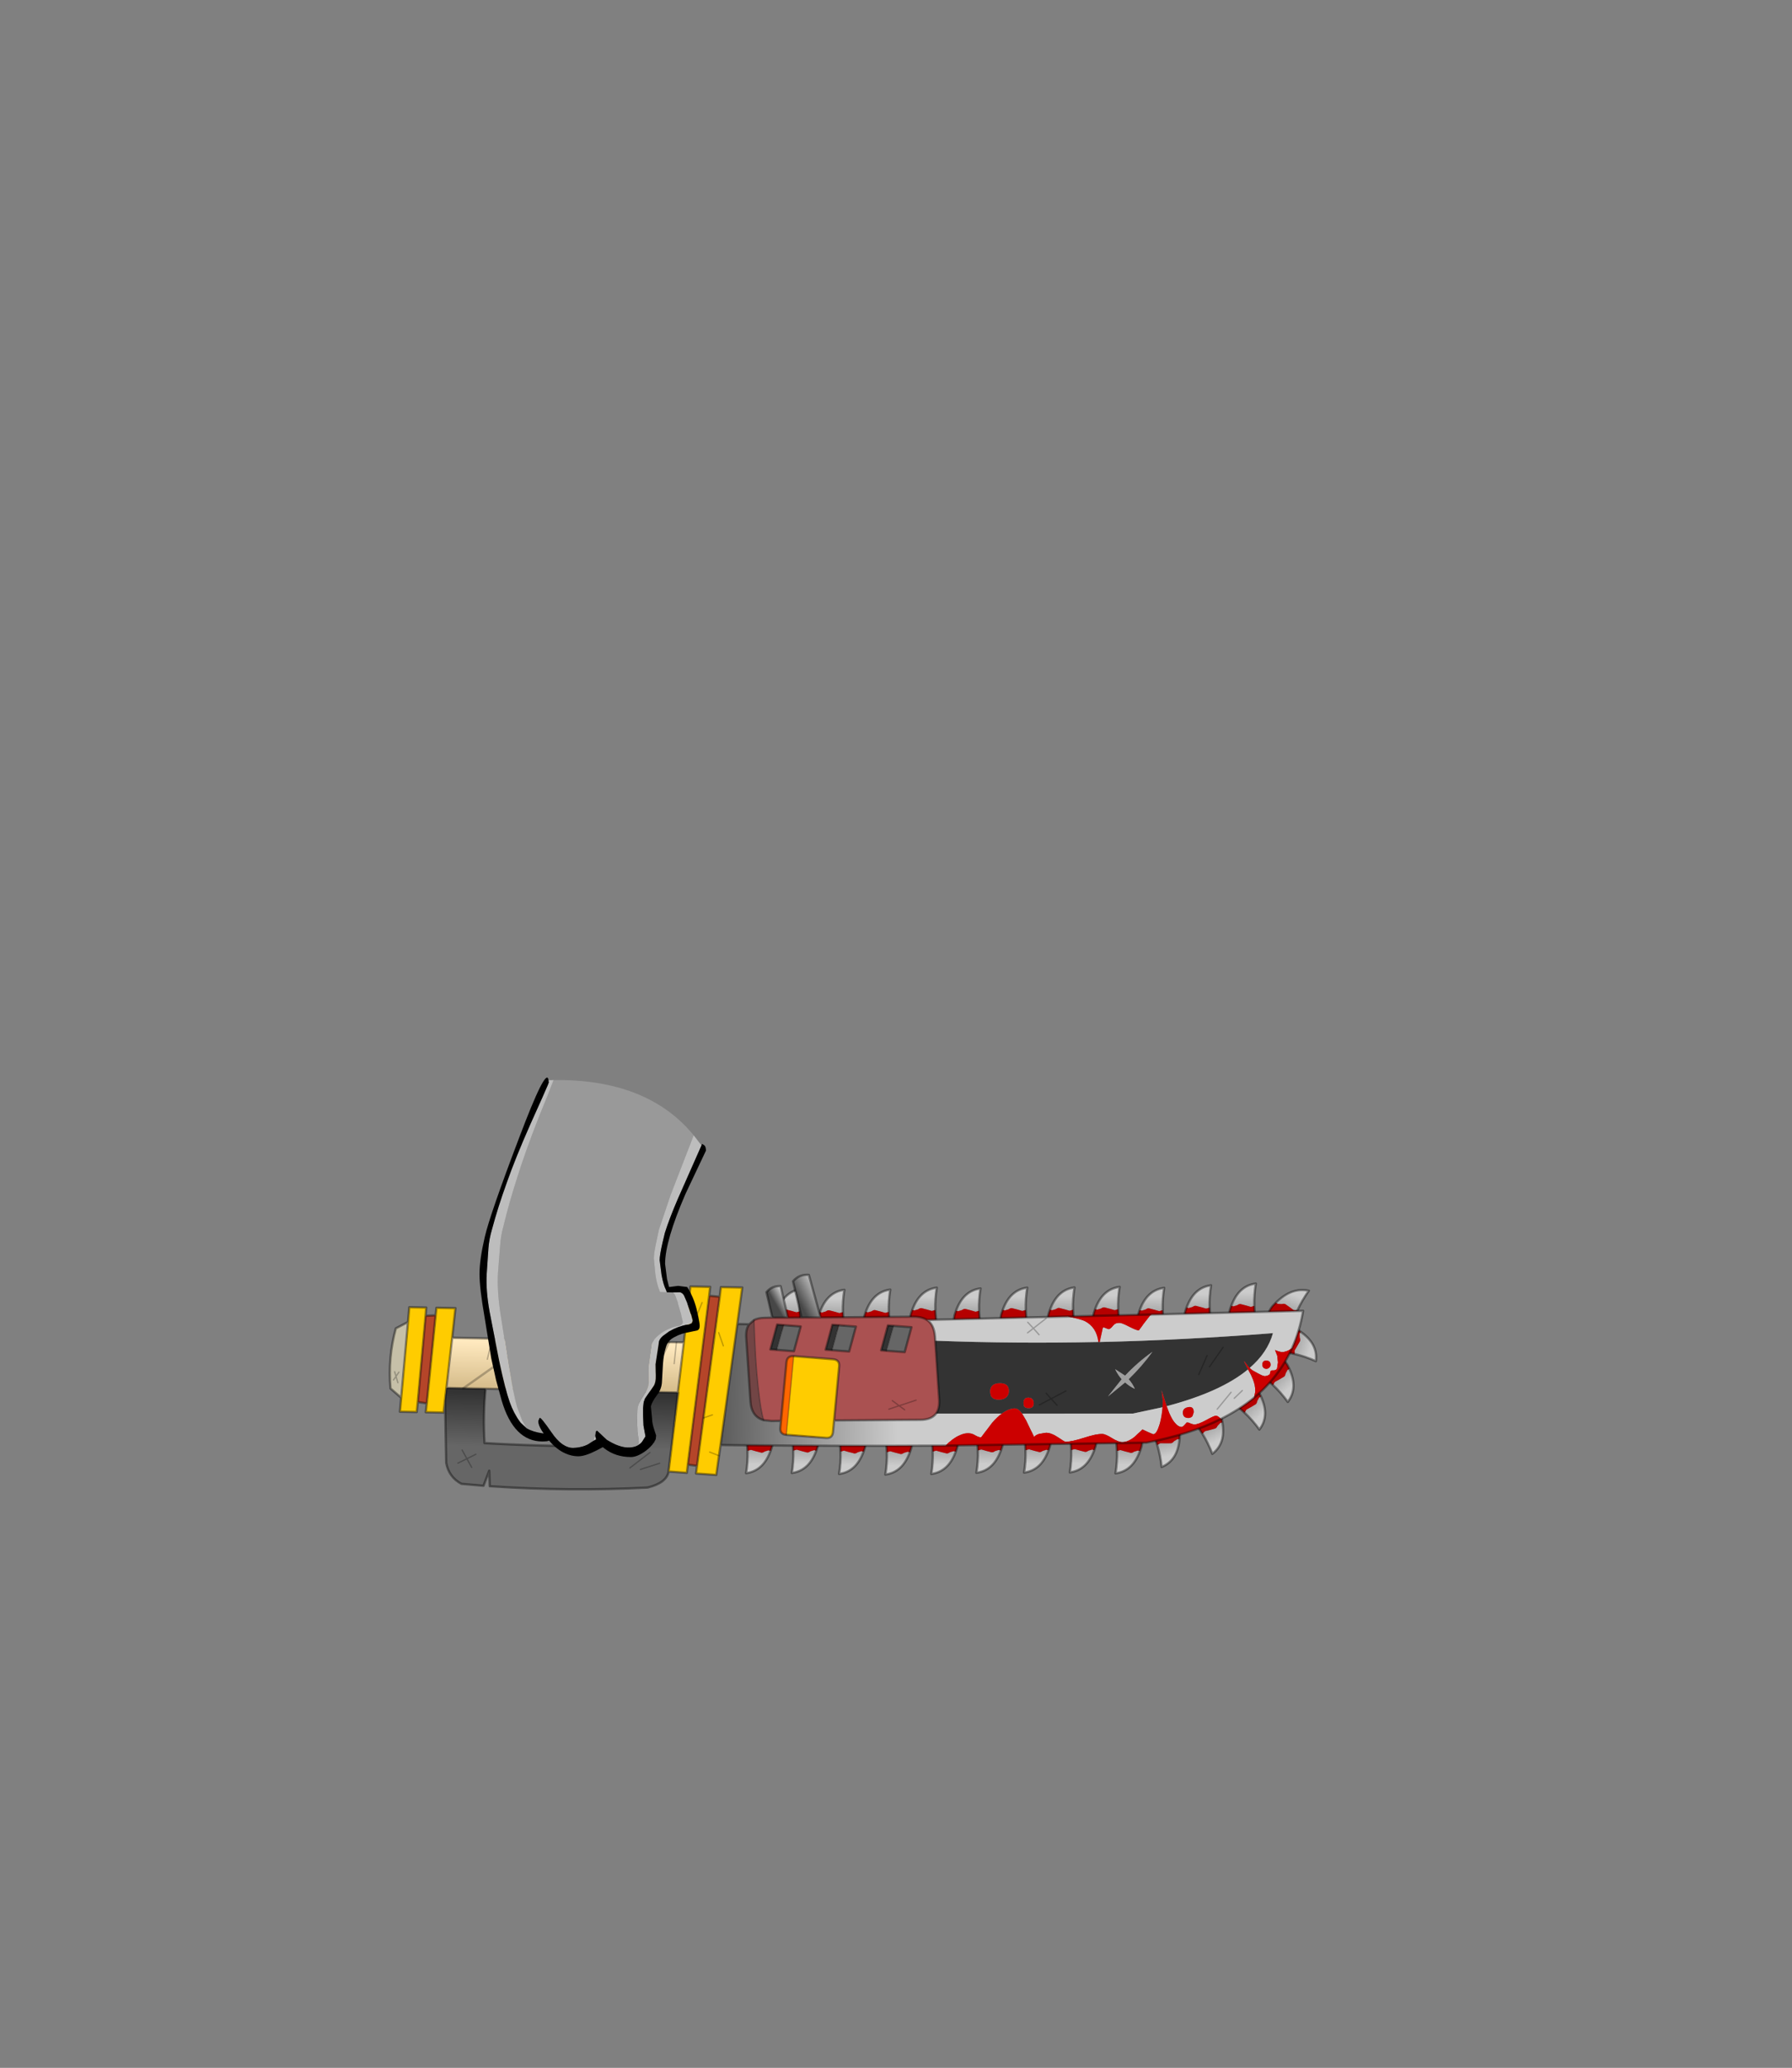 <?xml version="1.0" encoding="UTF-8" standalone="no"?>
<svg xmlns:xlink="http://www.w3.org/1999/xlink" height="531.5px" width="460.6px" xmlns="http://www.w3.org/2000/svg">
  <rect width="100%" height="100%" fill="#808080" stroke="none"/>
  <g transform="matrix(1.0, 0.0, 0.0, 1.0, 193.65, 334.05)">
    <use height="13.1" transform="matrix(0.847, 0.017, -0.017, 0.847, 5.345, -3.173)" width="8.95" xlink:href="#shape0"/>
    <use height="13.1" transform="matrix(0.847, 0.017, -0.017, 0.847, 16.395, -2.973)" width="8.95" xlink:href="#shape0"/>
    <use height="13.1" transform="matrix(0.847, 0.017, -0.017, 0.847, 28.195, -3.023)" width="8.95" xlink:href="#shape0"/>
    <use height="13.1" transform="matrix(0.847, 0.017, -0.017, 0.847, 40.145, -3.523)" width="8.95" xlink:href="#shape0"/>
    <use height="13.1" transform="matrix(0.847, 0.017, -0.017, 0.847, 51.395, -3.323)" width="8.95" xlink:href="#shape0"/>
    <use height="13.1" transform="matrix(0.847, 0.017, -0.017, 0.847, 63.395, -3.523)" width="8.95" xlink:href="#shape0"/>
    <use height="13.1" transform="matrix(0.847, 0.017, -0.017, 0.847, 75.545, -3.573)" width="8.95" xlink:href="#shape0"/>
    <use height="13.1" transform="matrix(0.847, 0.017, -0.017, 0.847, 87.145, -3.723)" width="8.95" xlink:href="#shape0"/>
    <use height="13.1" transform="matrix(0.847, 0.017, -0.017, 0.847, 98.595, -3.473)" width="8.95" xlink:href="#shape0"/>
    <use height="13.1" transform="matrix(0.847, 0.017, -0.017, 0.847, 110.645, -4.123)" width="8.95" xlink:href="#shape0"/>
    <use height="13.1" transform="matrix(0.847, 0.017, -0.017, 0.847, 122.145, -4.573)" width="8.95" xlink:href="#shape0"/>
    <use height="13.1" transform="matrix(0.785, 0.302, -0.397, 0.762, 136.417, -5.05)" width="8.95" xlink:href="#shape0"/>
    <use height="13.1" transform="matrix(-0.235, 0.814, -0.814, -0.235, 146.79, 9.177)" width="8.95" xlink:href="#shape0"/>
    <use height="13.1" transform="matrix(-0.611, 0.587, -0.587, -0.611, 142.595, 21.657)" width="8.95" xlink:href="#shape0"/>
    <use height="13.1" transform="matrix(-0.611, 0.587, -0.587, -0.611, 135.295, 28.757)" width="8.95" xlink:href="#shape0"/>
    <use height="13.1" transform="matrix(-0.742, 0.409, -0.409, -0.742, 124.22, 36.517)" width="8.95" xlink:href="#shape0"/>
    <use height="13.1" transform="matrix(-0.823, 0.203, -0.203, -0.823, 111.784, 41.622)" width="8.95" xlink:href="#shape0"/>
    <use height="13.1" transform="matrix(-0.847, -0.016, 0.016, -0.847, 100.055, 45.073)" width="8.95" xlink:href="#shape0"/>
    <use height="13.1" transform="matrix(-0.847, -0.016, 0.016, -0.847, 88.305, 44.823)" width="8.95" xlink:href="#shape0"/>
    <use height="13.1" transform="matrix(-0.847, -0.016, 0.016, -0.847, 76.555, 44.873)" width="8.95" xlink:href="#shape0"/>
    <use height="13.1" transform="matrix(-0.847, -0.016, 0.016, -0.847, 64.305, 44.923)" width="8.95" xlink:href="#shape0"/>
    <use height="13.1" transform="matrix(-0.847, -0.016, 0.016, -0.847, 52.705, 45.223)" width="8.95" xlink:href="#shape0"/>
    <use height="13.1" transform="matrix(-0.847, -0.016, 0.016, -0.847, 40.905, 45.373)" width="8.95" xlink:href="#shape0"/>
    <use height="13.1" transform="matrix(-0.847, -0.016, 0.016, -0.847, 29.005, 45.223)" width="8.95" xlink:href="#shape0"/>
    <use height="13.1" transform="matrix(-0.847, -0.016, 0.016, -0.847, 16.855, 44.973)" width="8.95" xlink:href="#shape0"/>
    <use height="13.1" transform="matrix(-0.847, -0.016, 0.016, -0.847, 5.105, 45.023)" width="8.95" xlink:href="#shape0"/>
    <use height="67.2" transform="matrix(0.847, 0.017, -0.017, 0.847, -93.194, -8.827)" width="277.35" xlink:href="#shape1"/>
    <use height="97.55" transform="matrix(1.0, 0.0, 0.0, 1.0, -70.4, -57.1)" width="58.2" xlink:href="#shape2"/>
  </g>
  <defs>
    <g id="shape0" transform="matrix(1.0, 0.0, 0.0, 1.0, 4.5, 6.55)">
      <path d="M3.45 0.6 L3.05 0.7 2.4 0.9 0.9 0.5 -0.8 0.1 -1.15 0.15 Q-1.25 0.15 -1.8 0.5 L-2.9 0.85 -3.55 0.7 Q-1.4 -5.45 3.75 -6.2 3.25 -2.8 3.45 0.6" fill="url(#gradient0)" fill-rule="evenodd" stroke="none"/>
      <path d="M3.45 0.6 Q3.6 3.1 4.1 5.65 -0.1 6.7 -3.8 5.8 -4.4 3.65 -3.9 1.8 L-3.55 0.7 -2.9 0.85 -1.8 0.5 Q-1.25 0.15 -1.15 0.15 L-0.8 0.1 0.9 0.5 2.4 0.9 3.05 0.7 3.45 0.6" fill="#b50000" fill-rule="evenodd" stroke="none"/>
      <path d="M-3.55 0.7 L-3.9 1.8 Q-4.4 3.65 -3.8 5.8 -0.1 6.7 4.1 5.65 3.6 3.1 3.45 0.6 3.25 -2.8 3.75 -6.2 -1.4 -5.45 -3.55 0.7 Z" fill="none" stroke="#000000" stroke-linecap="round" stroke-linejoin="round" stroke-opacity="0.4" stroke-width="0.7"/>
    </g>
    <linearGradient gradientTransform="matrix(0.0, 0.004, -0.008, 0.0, 0.4, -0.2)" gradientUnits="userSpaceOnUse" id="gradient0" spreadMethod="pad" x1="-819.2" x2="819.2">
      <stop offset="0.0" stop-color="#cccccc"/>
      <stop offset="1.0" stop-color="#999999"/>
    </linearGradient>
    <g id="shape1" transform="matrix(1.0, 0.0, 0.0, 1.0, 140.4, 33.6)">
      <path d="M12.45 -18.3 L10.75 -18.4 8.85 -10.8 10.45 -10.7 16.0 -10.4 17.9 -18.0 12.45 -18.3 M22.55 -20.3 Q24.75 -18.95 25.1 -15.3 L25.2 -14.05 26.75 3.8 Q26.95 6.5 25.9 8.05 24.55 9.95 21.2 10.05 L-5.0 10.75 -3.8 -5.65 Q-3.65 -7.65 -5.65 -7.8 L-17.65 -8.5 Q-19.65 -8.6 -19.8 -6.6 L-21.1 11.2 -23.95 11.3 -26.35 11.1 Q-27.25 8.65 -28.25 1.0 -29.25 -6.7 -29.9 -19.2 -28.65 -19.9 -26.65 -19.95 L-24.35 -20.05 -19.6 -20.15 -15.5 -20.25 -9.7 -20.4 18.5 -21.2 Q20.95 -21.25 22.55 -20.3 M16.35 7.1 L14.65 5.9 19.75 4.1 14.65 5.9 16.35 7.1 M12.55 4.4 L14.65 5.9 11.55 7.0 14.65 5.9 12.55 4.4 M-20.9 -17.85 L-22.85 -18.0 -24.75 -10.4 -22.85 -10.3 -17.6 -10.0 -15.7 -17.55 -20.9 -17.85 M-4.15 -18.15 L-6.1 -18.25 -8.0 -10.65 -6.05 -10.55 -0.85 -10.25 1.05 -17.85 -4.15 -18.15" fill="#aa5151" fill-rule="evenodd" stroke="none"/>
      <path d="M10.45 -10.7 L8.85 -10.8 10.75 -18.4 12.45 -18.3 10.45 -10.7 M25.2 -14.05 Q49.15 -13.6 74.7 -14.65 L75.1 -14.65 Q100.55 -15.75 127.6 -18.4 126.1 -12.5 120.75 -7.7 L120.1 -8.4 119.15 -9.6 119.0 -9.6 120.25 -7.25 Q112.15 -0.25 95.8 4.4 L94.15 -0.4 94.3 0.6 94.6 2.8 94.55 4.75 85.6 6.85 52.0 7.55 Q50.85 6.0 49.8 6.0 48.0 6.0 45.85 7.65 L25.9 8.05 Q26.95 6.5 26.75 3.8 L25.2 -14.05 M84.1 -3.55 Q88.05 -7.55 91.15 -12.0 86.7 -8.7 83.0 -4.6 L79.95 -6.5 Q80.8 -4.8 82.0 -3.5 L77.95 1.8 83.05 -2.55 Q84.35 -1.4 86.05 -0.65 85.25 -2.3 84.1 -3.55 M107.75 -11.2 L105.35 -5.4 107.75 -11.2 M108.55 -7.8 L112.55 -13.8 108.55 -7.8 M55.45 4.45 Q55.45 2.7 53.9 2.65 52.35 2.6 52.35 4.25 L52.45 5.1 Q52.75 5.85 53.9 5.85 55.45 5.85 55.45 4.45 M62.55 4.8 L60.7 2.85 57.15 4.8 60.7 2.85 62.55 4.8 M65.15 0.4 L60.7 2.85 59.15 1.2 60.7 2.85 65.15 0.4 M42.15 1.1 L42.4 2.3 Q43.0 3.45 44.7 3.45 46.45 3.45 47.3 2.45 47.85 1.75 47.85 0.85 47.85 -1.65 45.0 -1.55 42.15 -1.45 42.15 1.1 M-22.85 -10.3 L-24.75 -10.4 -22.85 -18.0 -20.9 -17.85 -22.85 -10.3 M-6.05 -10.55 L-8.0 -10.65 -6.1 -18.25 -4.15 -18.15 -6.05 -10.55" fill="#333333" fill-rule="evenodd" stroke="none"/>
      <path d="M12.45 -18.3 L17.9 -18.0 16.0 -10.4 10.45 -10.7 12.45 -18.3 M-20.9 -17.85 L-15.7 -17.55 -17.6 -10.0 -22.85 -10.3 -20.9 -17.85 M-4.15 -18.15 L1.05 -17.85 -0.85 -10.25 -6.05 -10.55 -4.15 -18.15" fill="#666666" fill-rule="evenodd" stroke="none"/>
      <path d="M25.2 -14.05 L25.1 -15.3 Q24.75 -18.95 22.55 -20.3 L65.3 -22.2 Q69.25 -21.45 70.45 -20.9 74.05 -19.15 74.7 -14.65 49.15 -13.6 25.2 -14.05 M-26.35 11.1 L-23.95 11.3 -21.1 11.2 -21.25 13.3 Q-21.4 15.3 -19.4 15.4 L-7.4 16.1 Q-5.4 16.25 -5.25 14.25 L-5.0 10.75 21.2 10.05 Q24.55 9.95 25.9 8.05 L45.85 7.65 Q44.45 8.7 42.95 10.5 L39.7 15.0 Q38.9 15.0 37.9 14.4 36.95 13.8 35.8 13.8 33.7 13.8 31.0 15.85 29.8 16.8 29.0 17.7 -1.3 18.5 -33.85 18.85 L-39.3 18.9 -34.95 -17.9 -31.35 -17.9 Q-32.4 -16.35 -32.15 -13.7 L-30.5 5.4 Q-30.1 10.15 -26.35 11.1 M53.15 -17.0 L54.9 -18.4 53.15 -20.2 54.9 -18.4 53.15 -17.0 M56.65 -16.5 L54.9 -18.4 58.7 -21.5 54.9 -18.4 56.65 -16.5 M75.1 -14.65 L76.0 -19.2 77.7 -18.6 Q78.2 -18.6 78.95 -19.6 79.7 -20.6 80.9 -20.6 81.7 -20.6 83.9 -19.5 86.15 -18.4 86.9 -18.4 L88.3 -20.45 90.2 -23.0 90.65 -23.3 136.6 -25.35 Q135.7 -19.2 133.45 -13.9 L133.2 -13.75 Q131.7 -12.7 130.35 -12.7 L129.4 -12.9 128.3 -13.3 129.05 -11.5 129.3 -9.55 129.05 -7.65 Q128.7 -7.05 127.8 -7.1 127.2 -7.15 127.05 -6.7 L126.9 -5.9 126.2 -5.45 125.45 -5.3 Q124.85 -5.3 123.9 -5.8 L122.0 -6.8 Q121.45 -7.05 120.75 -7.7 126.1 -12.5 127.6 -18.4 100.55 -15.75 75.1 -14.65 M120.25 -7.25 L121.2 -5.55 Q122.6 -2.8 122.6 -0.6 L122.3 1.1 122.25 1.3 Q117.9 5.0 112.35 7.95 111.4 7.0 110.8 7.0 110.25 7.0 107.85 8.4 105.4 9.8 104.2 9.8 L103.15 9.5 Q102.6 9.2 102.0 9.2 L101.2 10.1 Q100.75 10.6 100.4 10.6 98.55 10.6 96.65 6.5 L95.8 4.4 Q112.15 -0.25 120.25 -7.25 M94.55 4.75 Q94.4 7.45 93.8 9.8 92.95 13.0 91.9 13.0 L90.3 12.35 88.6 11.6 86.15 14.0 Q84.1 15.6 82.5 15.6 81.4 15.6 79.4 14.4 77.4 13.2 76.4 13.2 74.7 13.2 70.9 14.5 67.1 15.8 65.3 15.8 65.05 15.8 63.05 14.5 61.05 13.2 59.4 13.2 L57.25 13.6 Q56.0 14.05 55.8 14.6 L53.25 9.55 52.0 7.55 85.6 6.85 94.55 4.75 M103.7 7.25 L104.05 6.1 Q104.05 4.25 102.4 4.55 100.75 4.85 100.75 6.2 100.75 7.85 102.4 7.85 103.25 7.85 103.7 7.25 M126.7 -7.95 Q127.05 -8.3 127.05 -8.75 127.05 -10.0 125.8 -10.05 124.55 -10.05 124.55 -8.8 124.55 -8.4 124.7 -8.15 125.0 -7.55 125.8 -7.55 126.35 -7.55 126.7 -7.95 M111.15 5.0 L115.25 -0.2 111.15 5.0 M116.25 1.6 L118.65 -0.8 116.25 1.6" fill="url(#gradient1)" fill-rule="evenodd" stroke="none"/>
      <path d="M74.7 -14.65 Q74.05 -19.15 70.45 -20.9 69.25 -21.45 65.3 -22.2 L90.65 -23.3 90.2 -23.0 88.3 -20.45 86.9 -18.4 Q86.15 -18.4 83.9 -19.5 81.7 -20.6 80.9 -20.6 79.7 -20.6 78.95 -19.6 78.2 -18.6 77.7 -18.6 L76.0 -19.2 75.1 -14.65 74.7 -14.65 M120.75 -7.7 Q121.45 -7.05 122.0 -6.8 L123.9 -5.8 Q124.85 -5.3 125.45 -5.3 L126.2 -5.45 126.9 -5.9 127.05 -6.7 Q127.2 -7.15 127.8 -7.1 128.7 -7.05 129.05 -7.65 L129.3 -9.55 129.05 -11.5 128.3 -13.3 129.4 -12.9 130.35 -12.7 Q131.7 -12.7 133.2 -13.75 L133.45 -13.9 Q129.7 -5.15 122.25 1.3 L122.3 1.1 122.6 -0.6 Q122.6 -2.8 121.2 -5.55 L120.25 -7.25 119.0 -9.6 119.15 -9.6 120.1 -8.4 120.75 -7.7 M95.8 4.4 L96.65 6.5 Q98.55 10.6 100.4 10.6 100.75 10.6 101.2 10.1 L102.0 9.2 Q102.6 9.2 103.15 9.5 L104.2 9.8 Q105.4 9.8 107.85 8.4 110.25 7.0 110.8 7.0 111.4 7.0 112.35 7.95 102.9 12.9 89.85 15.6 L29.0 17.7 Q29.8 16.8 31.0 15.85 33.7 13.8 35.8 13.8 36.95 13.8 37.9 14.4 38.9 15.0 39.7 15.0 L42.95 10.5 Q44.45 8.7 45.85 7.65 48.0 6.0 49.8 6.0 50.85 6.0 52.0 7.55 L53.25 9.55 55.8 14.6 Q56.0 14.05 57.25 13.6 L59.4 13.2 Q61.05 13.2 63.05 14.5 65.05 15.8 65.3 15.8 67.1 15.8 70.9 14.5 74.7 13.2 76.4 13.2 77.4 13.2 79.4 14.4 81.4 15.6 82.5 15.6 84.1 15.6 86.15 14.0 L88.6 11.6 90.3 12.35 91.9 13.0 Q92.95 13.0 93.8 9.8 94.4 7.45 94.55 4.75 L94.6 2.8 94.3 0.6 94.15 -0.4 95.8 4.4 M126.7 -7.95 Q126.35 -7.55 125.8 -7.55 125.0 -7.55 124.7 -8.15 124.55 -8.4 124.55 -8.8 124.55 -10.05 125.8 -10.05 127.05 -10.0 127.05 -8.75 127.05 -8.3 126.7 -7.95 M103.7 7.25 Q103.25 7.85 102.4 7.85 100.75 7.85 100.75 6.2 100.75 4.85 102.4 4.55 104.05 4.25 104.05 6.1 L103.7 7.25 M55.45 4.45 Q55.45 5.85 53.9 5.85 52.75 5.85 52.45 5.1 L52.35 4.25 Q52.35 2.6 53.9 2.65 55.45 2.7 55.45 4.45 M42.15 1.1 Q42.15 -1.45 45.0 -1.55 47.85 -1.65 47.85 0.85 47.85 1.75 47.3 2.45 46.45 3.45 44.7 3.45 43.0 3.45 42.4 2.3 L42.15 1.1" fill="#cc0000" fill-rule="evenodd" stroke="none"/>
      <path d="M84.1 -3.55 Q85.25 -2.3 86.05 -0.65 84.35 -1.4 83.05 -2.55 L77.95 1.8 82.0 -3.5 Q80.8 -4.8 79.95 -6.5 L83.0 -4.6 Q86.7 -8.7 91.15 -12.0 88.05 -7.55 84.1 -3.55" fill="#9e9e9e" fill-rule="evenodd" stroke="none"/>
      <path d="M-17.65 -8.5 L-5.65 -7.8 Q-3.65 -7.65 -3.8 -5.65 L-5.0 10.75 -5.25 14.25 Q-5.4 16.25 -7.4 16.1 L-19.4 15.4 -17.65 -8.5 M-134.85 -16.5 L-134.55 -21.0 -129.4 -21.0 -129.55 -18.5 -131.4 7.7 -131.65 10.75 -136.75 10.75 -136.45 6.5 -134.85 -16.5 M-126.5 -18.7 L-126.3 -21.0 -120.55 -21.0 -121.35 -12.0 -122.8 3.25 -123.15 7.0 -123.5 10.75 -128.9 10.75 -128.65 8.05 -126.5 -18.7 M-51.05 -12.0 L-49.4 -29.0 -43.4 -29.0 -43.65 -26.3 -49.1 25.05 -49.35 27.55 -54.9 27.25 -53.15 10.0 -52.4 3.25 -52.55 3.25 -51.05 -12.0 M-40.45 -26.05 L-40.15 -29.0 -33.65 -29.0 -34.95 -17.9 -39.3 18.9 -39.7 22.15 -40.4 28.0 -46.55 27.7 -46.3 25.35 -44.65 10.8 -41.95 9.8 -44.65 10.8 -40.45 -26.05 M-47.15 -17.6 L-46.85 -18.3 -47.15 -17.6 M-48.15 -18.0 L-45.75 -24.2 -48.15 -18.0 M-39.05 -11.2 L-40.55 -15.2 -39.05 -11.2 M-39.7 22.15 L-42.55 21.1 -39.7 22.15" fill="#ffcc00" fill-rule="evenodd" stroke="none"/>
      <path d="M-129.55 -18.5 L-126.5 -18.7 -128.65 8.05 -131.4 7.7 -129.55 -18.5 M-43.65 -26.3 L-40.45 -26.05 -44.65 10.8 -46.3 25.35 -49.1 25.05 -43.65 -26.3" fill="#b54529" fill-rule="evenodd" stroke="none"/>
      <path d="M-136.45 6.5 L-139.75 3.75 Q-140.75 -5.65 -138.5 -14.5 L-134.85 -16.5 -136.45 6.5 M-138.6 -1.35 L-138.15 0.05 -138.9 1.15 -138.15 0.05 -138.6 -1.35 M-137.55 1.95 L-138.15 0.05 -137.3 -1.25 -138.15 0.05 -137.55 1.95" fill="#c6c0a8" fill-rule="evenodd" stroke="none"/>
      <path d="M-121.35 -12.0 L-109.2 -12.0 -97.05 -12.0 -91.05 -12.0 -82.2 -12.0 -73.4 -12.0 -59.4 -12.0 -55.55 -12.0 -53.3 -12.0 -51.05 -12.0 -52.55 3.25 -62.4 3.25 -64.15 3.25 -69.6 3.25 -75.05 3.25 -82.55 3.25 -103.05 3.25 -106.95 3.25 -110.9 3.25 -117.65 3.25 -122.8 3.25 -121.35 -12.0 M-106.4 -5.05 L-106.15 -7.4 -106.4 -5.05 -101.7 -8.55 -97.05 -12.0 -101.7 -8.55 -106.4 -5.05 -117.65 3.25 -106.4 -5.05 M-53.85 -5.5 L-53.3 -12.0 -53.85 -5.5 M-82.55 -6.3 L-82.2 -12.0 -82.55 -6.3 M-110.55 -5.7 L-109.2 -12.0 -110.55 -5.7 M-55.55 -12.0 L-59.45 -3.3 -59.4 -12.0 -59.45 -3.3 -55.55 -12.0 M-69.35 -1.0 L-69.6 3.25 -69.35 -1.0 M-106.05 -0.9 L-106.95 3.25 -106.05 -0.9 M-101.7 -8.55 L-103.05 3.25 -101.7 -8.55 M-91.05 -12.0 Q-85.55 -4.75 -82.55 3.25 -85.55 -4.75 -91.05 -12.0 M-73.4 -12.0 Q-72.9 -4.55 -75.05 3.25 -72.9 -4.55 -73.4 -12.0 M-88.95 -3.7 L-89.25 1.9 -88.95 -3.7 M-59.45 -3.3 L-62.4 3.25 -59.45 -3.3" fill="url(#gradient2)" fill-rule="evenodd" stroke="none"/>
      <path d="M-9.7 -20.4 L-15.5 -20.25 -18.3 -31.2 Q-16.5 -33.4 -13.55 -33.25 L-9.7 -20.4" fill="url(#gradient3)" fill-rule="evenodd" stroke="none"/>
      <path d="M-19.6 -20.15 L-24.35 -20.05 -26.3 -27.75 Q-24.75 -29.7 -22.05 -29.65 L-19.6 -20.15" fill="url(#gradient4)" fill-rule="evenodd" stroke="none"/>
      <path d="M-29.9 -19.2 Q-29.25 -6.7 -28.25 1.0 -27.25 8.65 -26.35 11.1 -30.1 10.15 -30.5 5.4 L-32.15 -13.7 Q-32.4 -16.35 -31.35 -17.9 L-29.9 -19.2" fill="#724545" fill-rule="evenodd" stroke="none"/>
      <path d="M-21.1 11.2 L-19.8 -6.6 Q-19.65 -8.6 -17.65 -8.5 L-19.4 15.4 Q-21.4 15.3 -21.25 13.3 L-21.1 11.2" fill="#ff6600" fill-rule="evenodd" stroke="none"/>
      <path d="M-54.9 27.25 Q-55.4 30.7 -61.15 32.25 -84.8 33.95 -109.05 32.8 L-109.3 28.1 -110.95 32.7 -117.65 32.25 Q-121.5 30.3 -122.4 26.0 L-123.15 7.0 -122.8 3.25 -117.65 3.25 -110.9 3.25 Q-111.55 11.2 -110.9 19.75 -87.1 20.65 -65.8 19.6 -64.05 11.7 -64.15 3.25 L-62.4 3.25 -52.55 3.25 -53.15 10.0 -54.9 27.25 M-60.65 21.6 L-66.65 26.4 -60.65 21.6 M-57.65 24.8 L-63.45 26.8 -57.65 24.8 M-113.45 23.2 L-116.15 24.6 -117.65 22.0 -116.15 24.6 -113.45 23.2 M-114.65 27.2 L-116.15 24.6 -118.85 26.0 -116.15 24.6 -114.65 27.2" fill="url(#gradient5)" fill-rule="evenodd" stroke="none"/>
      <path d="M10.45 -10.7 L8.85 -10.8 10.75 -18.4 12.45 -18.3 17.9 -18.0 16.0 -10.4 10.45 -10.7 M22.55 -20.3 Q24.75 -18.95 25.1 -15.3 L25.2 -14.05 26.75 3.8 Q26.95 6.5 25.9 8.05 24.55 9.95 21.2 10.05 L-5.0 10.75 -5.25 14.25 Q-5.4 16.25 -7.4 16.1 L-19.4 15.4 Q-21.4 15.3 -21.25 13.3 L-21.1 11.2 -19.8 -6.6 Q-19.65 -8.6 -17.65 -8.5 L-5.65 -7.8 Q-3.65 -7.65 -3.8 -5.65 L-5.0 10.75 M65.3 -22.2 L22.55 -20.3 Q20.95 -21.25 18.5 -21.2 L-9.7 -20.4 -15.5 -20.25 -19.6 -20.15 -24.35 -20.05 -26.65 -19.95 Q-28.65 -19.9 -29.9 -19.2 L-31.35 -17.9 -34.95 -17.9 -39.3 18.9 -39.7 22.15 -40.4 28.0 -46.55 27.7 -46.3 25.35 -49.1 25.05 -49.35 27.55 -54.9 27.25 Q-55.4 30.7 -61.15 32.25 -84.8 33.95 -109.05 32.8 L-109.3 28.1 -110.95 32.7 -117.65 32.25 Q-121.5 30.3 -122.4 26.0 L-123.15 7.0 -123.5 10.75 -128.9 10.75 -128.65 8.05 -131.4 7.7 -131.65 10.75 -136.75 10.75 -136.45 6.5 -134.85 -16.5 -134.55 -21.0 -129.4 -21.0 -129.55 -18.5 -126.5 -18.7 -126.3 -21.0 -120.55 -21.0 -121.35 -12.0 -109.2 -12.0 -97.05 -12.0 -91.05 -12.0 -82.2 -12.0 -73.4 -12.0 -59.4 -12.0 -55.55 -12.0 -53.3 -12.0 -51.05 -12.0 -49.4 -29.0 -43.4 -29.0 -43.65 -26.3 -40.45 -26.05 -40.15 -29.0 -33.65 -29.0 -34.95 -17.9 M-26.35 11.1 L-23.95 11.3 -21.1 11.2 M90.65 -23.3 L65.3 -22.2 M133.45 -13.9 Q135.7 -19.2 136.6 -25.35 L90.65 -23.3 M112.35 7.95 Q117.9 5.0 122.25 1.3 129.7 -5.15 133.45 -13.9 M29.0 17.7 L89.85 15.6 Q102.9 12.9 112.35 7.95 M-136.45 6.5 L-139.75 3.75 Q-140.75 -5.65 -138.5 -14.5 L-134.85 -16.5 M-15.5 -20.25 L-18.3 -31.2 Q-16.5 -33.4 -13.55 -33.25 L-9.7 -20.4 M-24.35 -20.05 L-26.3 -27.75 Q-24.75 -29.7 -22.05 -29.65 L-19.6 -20.15 M-22.85 -10.3 L-24.75 -10.4 -22.85 -18.0 -20.9 -17.85 -15.7 -17.55 -17.6 -10.0 -22.85 -10.3 M-26.35 11.1 Q-30.1 10.15 -30.5 5.4 L-32.15 -13.7 Q-32.4 -16.35 -31.35 -17.9 M-6.05 -10.55 L-8.0 -10.65 -6.1 -18.25 -4.15 -18.15 1.05 -17.85 -0.85 -10.25 -6.05 -10.55 M29.0 17.7 Q-1.3 18.5 -33.85 18.85 L-39.3 18.9 M-52.55 3.25 L-52.4 3.25 -53.15 10.0 -54.9 27.25 M-53.15 10.0 L-52.55 3.25 -62.4 3.25 -64.15 3.25 Q-64.05 11.7 -65.8 19.6 -87.1 20.65 -110.9 19.75 -111.55 11.2 -110.9 3.25 L-117.65 3.25 -122.8 3.25 -123.15 7.0 M-75.05 3.25 L-69.6 3.25 -64.15 3.25 M-44.65 10.8 L-46.3 25.35 M-110.9 3.25 L-106.95 3.25 -103.05 3.25 -82.55 3.25 -75.05 3.25 M-40.45 -26.05 L-44.65 10.8 M-121.35 -12.0 L-122.8 3.25 M-51.05 -12.0 L-52.55 3.25 M-43.65 -26.3 L-49.1 25.05 M-128.65 8.05 L-126.5 -18.7 M-129.55 -18.5 L-131.4 7.7" fill="none" stroke="#000000" stroke-linecap="round" stroke-linejoin="round" stroke-opacity="0.4" stroke-width="0.7"/>
      <path d="M10.45 -10.7 L12.45 -18.3 M-29.9 -19.2 Q-29.25 -6.7 -28.25 1.0 -27.25 8.65 -26.35 11.1 M58.7 -21.5 L54.9 -18.4 56.65 -16.5 M53.15 -20.2 L54.9 -18.4 53.15 -17.0 M112.55 -13.8 L108.55 -7.8 M105.35 -5.4 L107.75 -11.2 M59.15 1.2 L60.7 2.85 65.15 0.4 M57.15 4.8 L60.7 2.85 62.55 4.8 M11.55 7.0 L14.65 5.9 12.55 4.4 M19.75 4.1 L14.65 5.9 16.35 7.1 M118.65 -0.8 L116.25 1.6 M115.25 -0.2 L111.15 5.0 M-106.15 -7.4 L-106.4 -5.05 M-109.2 -12.0 L-110.55 -5.7 M-82.2 -12.0 L-82.55 -6.3 M-53.3 -12.0 L-53.85 -5.5 M-46.85 -18.3 L-47.15 -17.6 M-45.75 -24.2 L-48.15 -18.0 M-22.85 -10.3 L-20.9 -17.85 M-6.05 -10.55 L-4.15 -18.15 M-40.55 -15.2 L-39.05 -11.2 M-44.65 10.8 L-41.95 9.8 M-69.6 3.25 L-69.35 -1.0 M-63.45 26.8 L-57.65 24.8 M-66.65 26.4 L-60.65 21.6 M-42.55 21.1 L-39.7 22.15 M-106.95 3.25 L-106.05 -0.9 M-117.65 22.0 L-116.15 24.6 -113.45 23.2 M-118.85 26.0 L-116.15 24.6 -114.65 27.2 M-137.3 -1.25 L-138.15 0.05 -137.55 1.95 M-138.9 1.15 L-138.15 0.05 -138.6 -1.35 M-17.65 -8.5 L-19.4 15.4 M-89.25 1.9 L-88.95 -3.7" fill="none" stroke="#000000" stroke-linecap="round" stroke-linejoin="round" stroke-opacity="0.251" stroke-width="0.4"/>
      <path d="M-106.4 -5.05 L-101.7 -8.55 -97.05 -12.0 M-59.4 -12.0 L-59.45 -3.3 -55.55 -12.0 M-103.05 3.25 L-101.7 -8.55 M-82.55 3.25 Q-85.55 -4.75 -91.05 -12.0 M-75.05 3.25 Q-72.9 -4.55 -73.4 -12.0 M-117.65 3.25 L-106.4 -5.05 M-62.4 3.25 L-59.45 -3.3" fill="none" stroke="#000000" stroke-linecap="round" stroke-linejoin="round" stroke-opacity="0.251" stroke-width="0.7"/>
    </g>
    <linearGradient gradientTransform="matrix(-0.039, 0.0, 0.0, -0.027, -17.6, 0.0)" gradientUnits="userSpaceOnUse" id="gradient1" spreadMethod="pad" x1="-819.2" x2="819.2">
      <stop offset="0.0" stop-color="#cccccc"/>
      <stop offset="1.0" stop-color="#474747"/>
    </linearGradient>
    <linearGradient gradientTransform="matrix(0.0, 0.008, -0.009, 0.0, -92.8, -4.4)" gradientUnits="userSpaceOnUse" id="gradient2" spreadMethod="pad" x1="-819.2" x2="819.2">
      <stop offset="0.0" stop-color="#ffe9bf"/>
      <stop offset="1.0" stop-color="#d8bf8e"/>
    </linearGradient>
    <linearGradient gradientTransform="matrix(-0.004, 0.002, -0.004, -0.007, -13.1, -26.7)" gradientUnits="userSpaceOnUse" id="gradient3" spreadMethod="pad" x1="-819.2" x2="819.2">
      <stop offset="0.0" stop-color="#cccccc"/>
      <stop offset="1.0" stop-color="#474747"/>
    </linearGradient>
    <linearGradient gradientTransform="matrix(-0.002, 0.001, -0.003, -0.005, -21.95, -25.15)" gradientUnits="userSpaceOnUse" id="gradient4" spreadMethod="pad" x1="-819.2" x2="819.2">
      <stop offset="0.0" stop-color="#cccccc"/>
      <stop offset="1.0" stop-color="#474747"/>
    </linearGradient>
    <linearGradient gradientTransform="matrix(0.0, -0.01, 0.018, 0.0, -86.2, 12.6)" gradientUnits="userSpaceOnUse" id="gradient5" spreadMethod="pad" x1="-819.2" x2="819.2">
      <stop offset="0.0" stop-color="#666666"/>
      <stop offset="1.0" stop-color="#333333"/>
    </linearGradient>
    <g id="shape2" transform="matrix(1.0, 0.0, 0.0, 1.0, 70.4, 57.1)">
      <path d="M-58.3 33.05 L-59.45 31.0 -60.75 27.55 Q-61.65 24.3 -62.95 16.7 L-65.05 3.35 Q-65.9 -2.45 -65.65 -6.9 L-65.1 -13.85 Q-64.95 -16.4 -64.25 -18.85 -62.8 -24.9 -60.7 -31.4 -58.65 -38.0 -55.05 -47.2 L-52.95 -52.35 -51.4 -56.35 -51.35 -56.45 Q-27.25 -56.75 -15.35 -42.25 L-21.25 -27.0 -24.3 -17.95 -24.85 -15.35 Q-25.6 -11.95 -25.6 -10.6 L-25.2 -6.55 Q-24.85 -4.0 -24.2 -2.5 L-24.0 -1.95 -22.25 -1.9 -20.8 -1.85 Q-20.4 -1.7 -20.1 -1.1 L-19.4 0.8 -19.4 1.0 -18.6 3.75 -18.55 4.05 -18.15 5.7 -18.2 6.05 -18.4 6.35 -18.9 6.65 -18.9 6.7 Q-21.3 7.0 -23.65 8.55 L-24.15 8.95 Q-25.9 10.3 -26.05 11.5 L-26.9 17.4 -26.85 20.5 Q-26.85 21.85 -27.2 22.75 L-27.4 23.25 -29.05 25.95 -29.4 26.6 Q-29.85 27.5 -29.85 29.15 L-29.9 31.2 -29.8 33.9 -29.5 36.1 -29.45 36.75 -29.45 36.8 -29.7 37.45 Q-30.75 38.05 -32.35 38.0 -34.6 37.95 -37.7 36.0 L-40.2 33.65 -40.5 33.9 -40.65 34.95 -40.6 35.25 -40.65 35.25 -40.85 35.45 -40.9 35.5 -40.9 35.55 -41.05 36.25 -41.85 36.75 Q-43.5 38.0 -46.3 38.1 -49.15 38.15 -51.9 34.1 -54.7 30.05 -54.95 30.4 L-55.3 31.2 Q-55.3 32.2 -54.4 33.65 L-53.9 34.4 -54.2 34.35 Q-56.7 34.0 -58.3 33.05" fill="#999999" fill-rule="evenodd" stroke="none"/>
      <path d="M-51.35 -56.45 L-51.4 -56.35 -52.95 -52.35 -55.05 -47.2 Q-58.65 -38.0 -60.7 -31.4 -62.8 -24.9 -64.25 -18.85 -64.95 -16.4 -65.1 -13.85 L-65.65 -6.9 Q-65.9 -2.45 -65.05 3.35 L-62.95 16.7 Q-61.65 24.3 -60.75 27.55 L-59.45 31.0 -58.3 33.05 -59.8 31.65 -60.0 31.4 Q-61.65 29.15 -62.65 26.3 -63.75 23.2 -65.3 15.95 L-67.8 3.15 Q-68.8 -2.4 -68.55 -6.65 L-68.1 -13.3 Q-67.9 -15.7 -67.2 -18.05 -65.65 -23.85 -63.4 -30.05 -61.2 -36.35 -57.3 -45.15 L-54.25 -51.95 -52.85 -55.15 Q-52.35 -56.4 -52.65 -55.9 L-52.65 -55.95 -52.65 -56.4 -52.45 -56.4 -51.35 -56.45 M-41.05 36.25 L-40.9 35.55 -40.9 35.5 -40.85 35.45 -40.65 35.25 -40.6 35.25 -40.45 35.85 -40.4 35.9 -40.5 35.95 -41.05 36.25 M-29.7 37.45 L-29.45 36.8 -29.45 36.75 -29.5 36.1 -29.8 33.9 -29.9 31.2 -29.85 29.15 Q-29.85 27.5 -29.4 26.6 L-29.05 25.95 -27.4 23.25 -27.2 22.75 Q-26.85 21.85 -26.85 20.5 L-26.9 17.4 -26.05 11.5 Q-25.9 10.3 -24.15 8.95 L-23.65 8.55 Q-21.3 7.0 -18.9 6.7 L-18.9 6.65 -18.4 6.35 -18.2 6.05 -18.15 5.7 -18.55 4.05 -18.6 3.75 -19.4 1.0 -19.4 0.8 -20.1 -1.1 Q-20.4 -1.7 -20.8 -1.85 L-19.05 -1.9 Q-18.35 -1.9 -17.85 -1.1 L-17.05 0.75 -17.0 0.9 -16.15 3.55 -16.0 3.85 -15.6 5.4 -15.85 6.05 -16.45 6.3 -16.45 6.35 -17.1 6.45 Q-19.4 6.85 -21.65 8.15 L-23.3 9.35 Q-24.2 10.15 -24.3 10.95 L-25.15 16.6 -25.1 19.55 Q-25.05 21.3 -25.65 22.2 L-26.3 23.15 -27.85 25.4 -28.2 26.35 -28.35 27.85 -28.35 29.8 -28.25 32.35 -27.75 35.1 -27.75 35.15 -28.6 36.5 -28.95 36.9 -29.7 37.45 M-22.25 -1.9 L-24.0 -1.95 -24.2 -2.5 Q-24.85 -4.0 -25.2 -6.55 L-25.6 -10.6 Q-25.6 -11.95 -24.85 -15.35 L-24.3 -17.95 -21.25 -27.0 -15.35 -42.25 -13.35 -39.65 -19.45 -25.85 Q-21.6 -20.85 -22.75 -17.2 L-23.35 -14.7 Q-24.1 -11.45 -24.1 -10.15 L-23.6 -6.3 Q-23.15 -3.85 -22.45 -2.45 L-22.25 -1.9" fill="#bdbdbd" fill-rule="evenodd" stroke="none"/>
      <path d="M-58.3 33.05 Q-56.7 34.0 -54.2 34.35 L-53.9 34.4 -54.4 33.65 Q-55.3 32.2 -55.3 31.2 L-54.95 30.4 Q-54.7 30.05 -51.9 34.1 -49.15 38.15 -46.3 38.1 -43.5 38.0 -41.85 36.75 L-41.05 36.25 -40.5 35.95 -40.4 35.9 -40.45 35.85 -40.6 35.25 -40.65 34.95 -40.5 33.9 -40.2 33.65 -37.7 36.0 Q-34.6 37.95 -32.35 38.0 -30.75 38.05 -29.7 37.45 L-28.95 36.9 -28.6 36.5 -27.75 35.15 -27.75 35.1 -28.25 32.35 -28.35 29.8 -28.35 27.85 -28.2 26.35 -27.85 25.4 -26.3 23.15 -25.65 22.2 Q-25.05 21.3 -25.1 19.55 L-25.15 16.6 -24.3 10.95 Q-24.2 10.15 -23.3 9.35 L-21.65 8.15 Q-19.4 6.85 -17.1 6.45 L-16.45 6.35 -16.45 6.3 -15.85 6.05 -15.6 5.4 -16.0 3.85 -16.15 3.55 -17.0 0.9 -17.05 0.75 -17.85 -1.1 Q-18.35 -1.9 -19.05 -1.9 L-20.8 -1.85 -22.25 -1.9 -22.45 -2.45 Q-23.15 -3.85 -23.6 -6.3 L-24.1 -10.15 Q-24.1 -11.45 -23.35 -14.7 L-22.75 -17.2 Q-21.6 -20.85 -19.45 -25.85 L-13.35 -39.65 -13.2 -40.05 -12.65 -39.7 -12.5 -39.55 Q-12.2 -39.15 -12.2 -38.3 L-17.45 -27.2 Q-22.7 -15.1 -22.7 -9.2 L-22.2 -5.3 -21.75 -3.5 -21.65 -3.25 -19.35 -3.55 -17.0 -3.25 -16.2 -1.85 Q-14.85 0.8 -14.3 3.8 L-14.15 4.45 Q-13.8 6.15 -13.8 6.75 -13.8 7.65 -14.4 7.9 L-16.75 8.4 Q-18.5 8.65 -20.25 9.6 -22.05 10.5 -22.5 12.25 -23.05 13.95 -23.25 16.55 L-23.5 21.0 Q-23.55 22.9 -24.75 24.5 -26.0 26.1 -26.35 27.4 L-26.05 30.5 Q-26.05 31.8 -25.4 33.7 L-25.0 34.9 -25.1 35.85 -25.5 36.6 -25.55 36.75 -25.65 36.8 Q-26.2 37.7 -27.6 38.8 -29.8 40.45 -31.5 40.45 -35.45 40.45 -38.35 38.2 L-38.7 37.9 -40.3 38.75 Q-43.25 40.25 -44.95 40.25 L-45.25 40.25 Q-46.8 40.2 -48.25 39.55 -50.5 38.6 -52.5 36.25 L-52.5 36.2 -52.7 36.3 -53.15 36.4 -54.2 36.45 Q-61.6 36.45 -64.7 25.95 L-66.15 20.65 -67.4 15.0 -69.1 4.5 Q-70.4 -2.95 -70.4 -6.6 -70.4 -10.3 -69.05 -16.1 -67.7 -21.95 -60.2 -41.65 -53.35 -59.8 -52.7 -56.6 L-52.65 -56.4 -52.65 -55.95 -52.65 -55.9 Q-52.35 -56.4 -52.85 -55.15 L-54.25 -51.95 -57.3 -45.15 Q-61.2 -36.35 -63.4 -30.05 -65.65 -23.85 -67.2 -18.05 -67.9 -15.7 -68.1 -13.3 L-68.55 -6.65 Q-68.8 -2.4 -67.8 3.15 L-65.3 15.95 Q-63.75 23.2 -62.65 26.3 -61.65 29.15 -60.0 31.4 L-59.8 31.65 -58.3 33.05" fill="#000000" fill-rule="evenodd" stroke="none"/>
    </g>
  </defs>
</svg>
